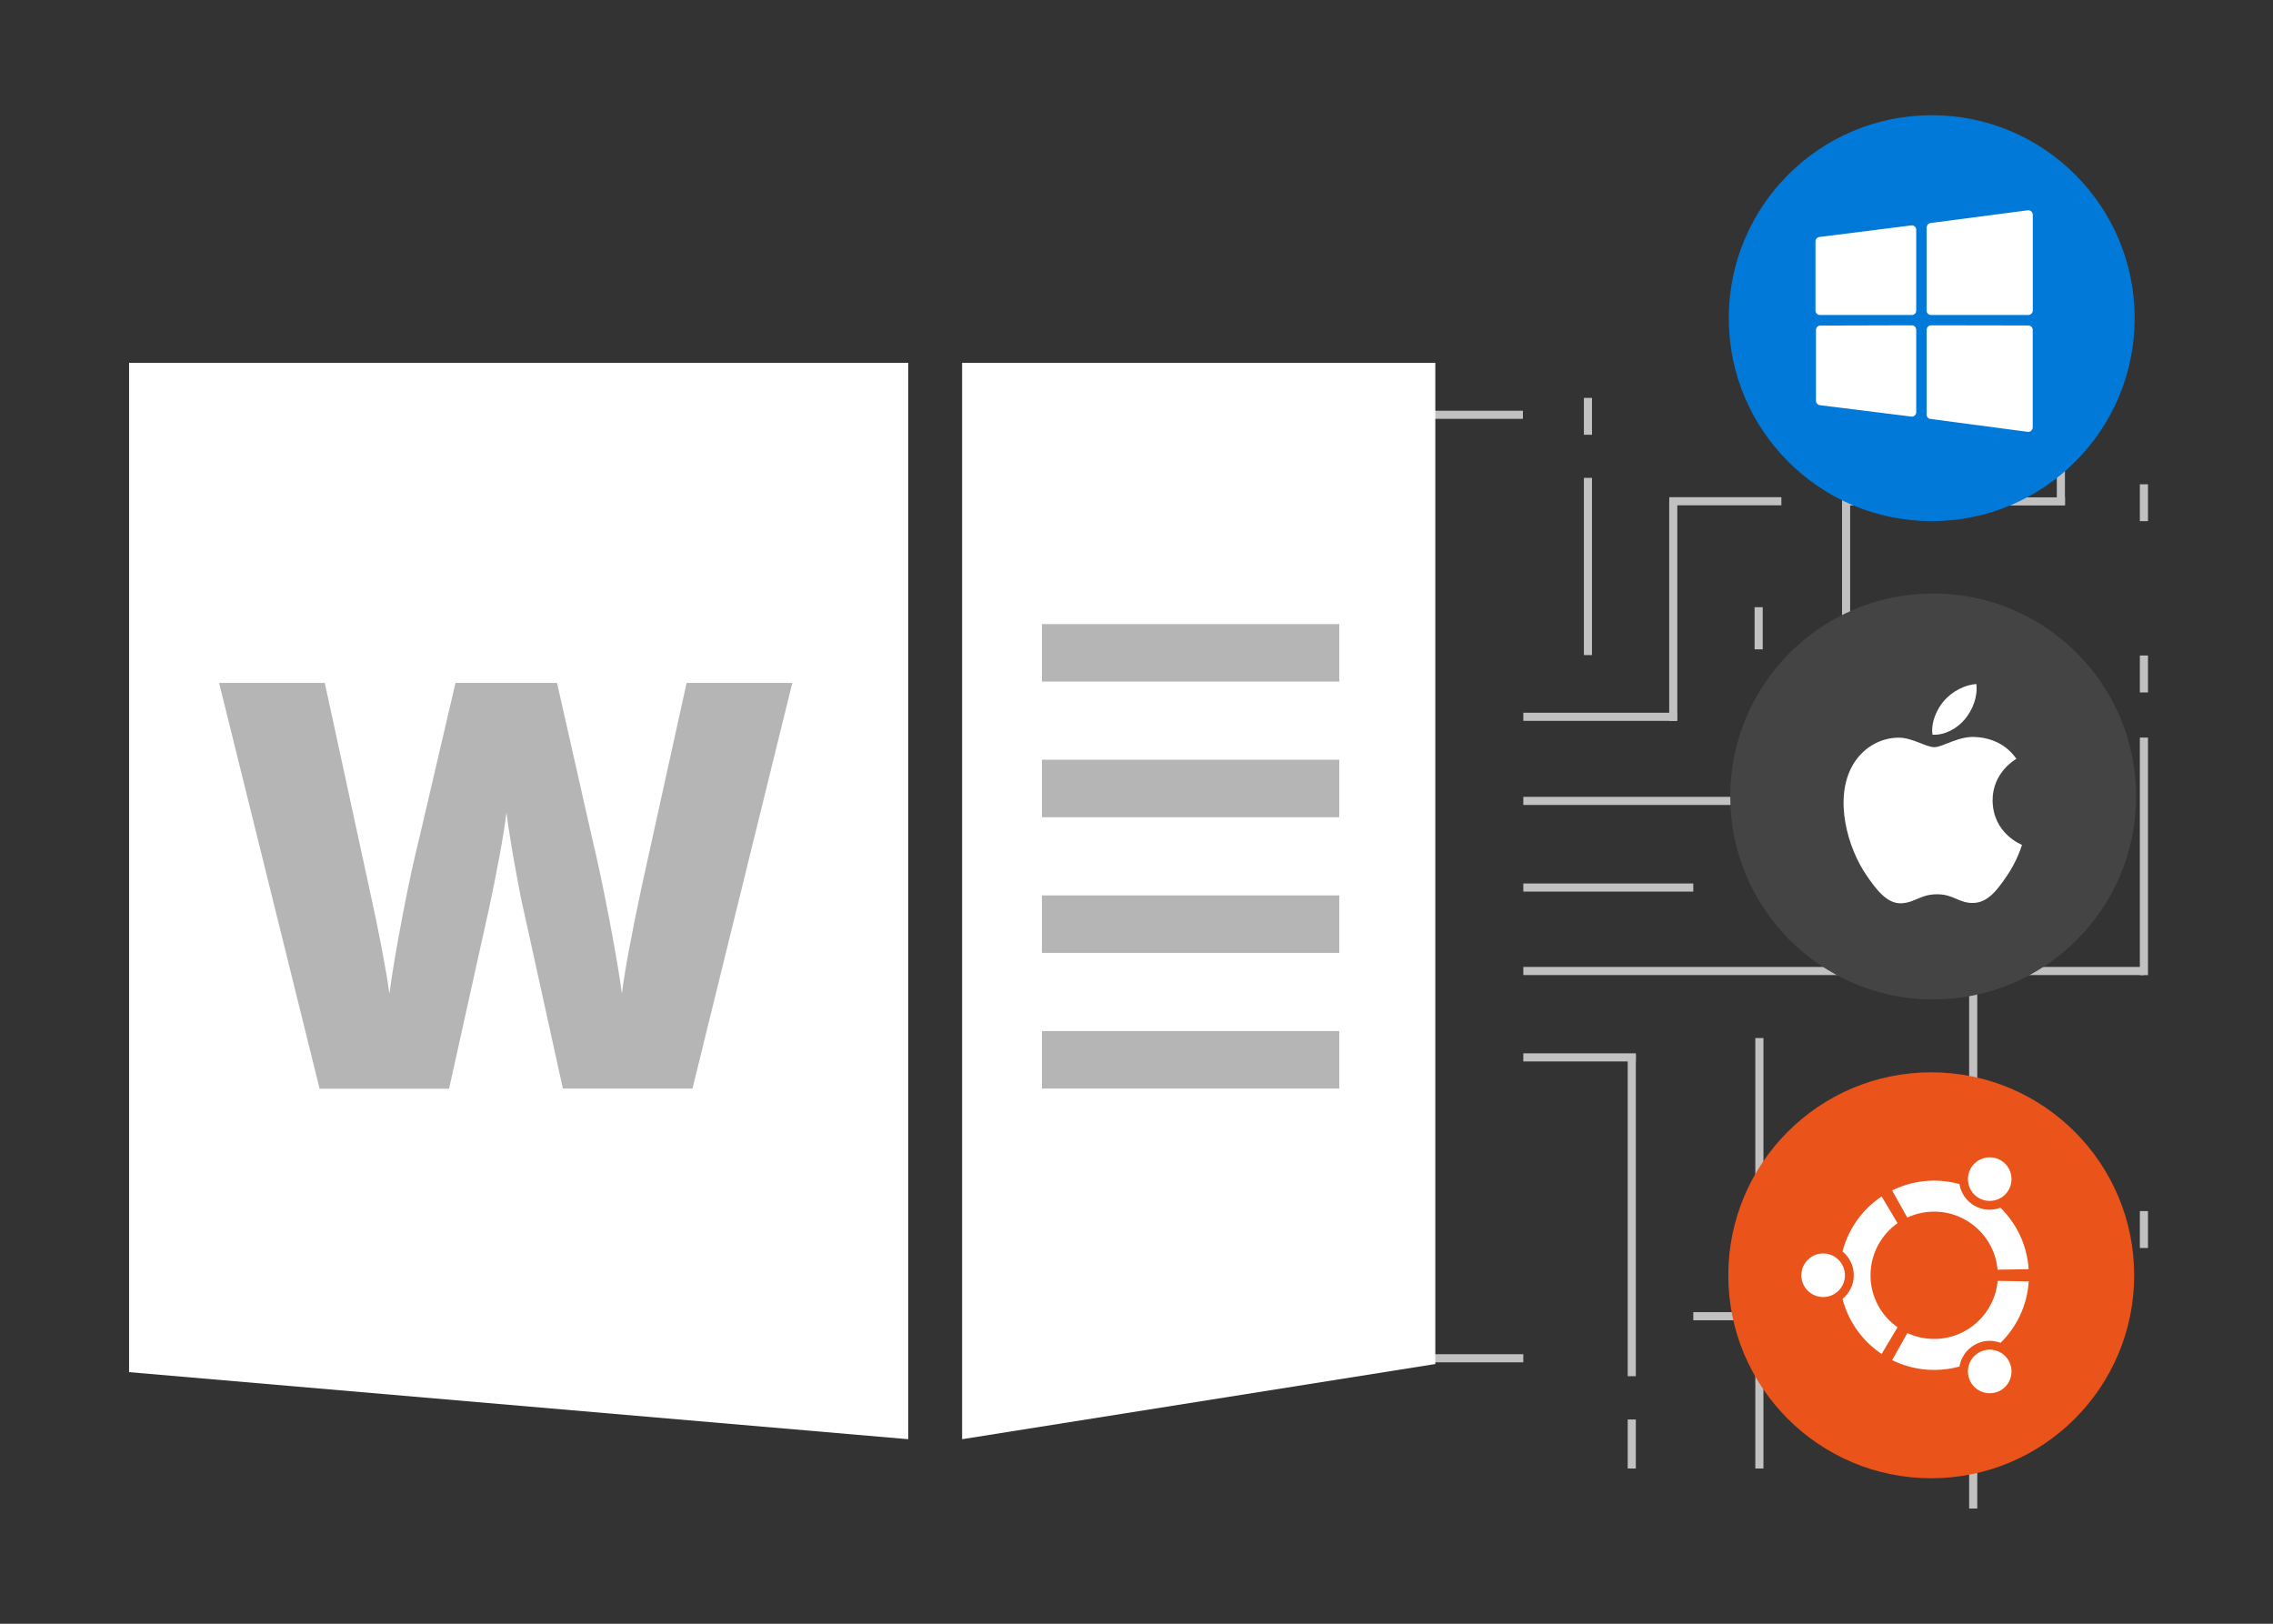 <?xml version="1.0" encoding="utf-8"?>
<!-- Generator: Adobe Illustrator 25.0.1, SVG Export Plug-In . SVG Version: 6.00 Build 0)  -->
<svg version="1.1" id="Aspose.Words_1_" xmlns="http://www.w3.org/2000/svg" xmlns:xlink="http://www.w3.org/1999/xlink" x="0px"
	 y="0px" viewBox="0 0 280 200" style="enable-background:new 0 0 280 200;" xml:space="preserve">
<rect x="0" y="0" width="280" height="200" fill="#333333" stroke="none"/>
<style type="text/css">
	.st0{fill:#C1C1C1;stroke:#C1C1C1;stroke-miterlimit:10;}
	.st1{fill:#EA531A;}
	.st2{fill:#FFFFFF;}
	.st3{fill:#444444;}
	.st4{fill:#0079D8;}
	.st5{fill:#B5B5B5;}
</style>
<g id="Aspose.Words">
	<g id="Lines">
		<line class="st0" x1="176.52" y1="51.09" x2="187.6" y2="51.09"/>
		<line class="st0" x1="176.61" y1="167.3" x2="187.65" y2="167.3"/>
		<line class="st0" x1="195.61" y1="49.01" x2="195.61" y2="53.55"/>
		<line class="st0" x1="195.61" y1="58.86" x2="195.61" y2="80.69"/>
		<line class="st0" x1="201.01" y1="129.88" x2="201.01" y2="169.51"/>
		<line class="st0" x1="187.65" y1="130.24" x2="201.51" y2="130.24"/>
		<line class="st0" x1="201.01" y1="174.84" x2="201.01" y2="180.88"/>
		<line class="st0" x1="264.1" y1="59.65" x2="264.1" y2="64.19"/>
		<line class="st0" x1="264.1" y1="80.74" x2="264.1" y2="85.29"/>
		<line class="st0" x1="264.1" y1="90.85" x2="264.1" y2="120.11"/>
		<line class="st0" x1="208.59" y1="109.32" x2="187.65" y2="109.32"/>
		<line class="st0" x1="206.57" y1="88.29" x2="187.65" y2="88.29"/>
		<line class="st0" x1="206.12" y1="61.76" x2="206.12" y2="88.79"/>
		<line class="st0" x1="229.52" y1="162.12" x2="208.59" y2="162.12"/>
		<line class="st0" x1="243.07" y1="120.69" x2="243.07" y2="185.81"/>
		<line class="st0" x1="227.41" y1="61.27" x2="227.41" y2="77.62"/>
		<line class="st0" x1="253.87" y1="57.58" x2="253.87" y2="62.13"/>
		<line class="st0" x1="264.1" y1="149.17" x2="264.1" y2="153.72"/>
		<line class="st0" x1="205.63" y1="61.74" x2="219.44" y2="61.74"/>
		<line class="st0" x1="227.41" y1="61.76" x2="254.38" y2="61.76"/>
		<line class="st0" x1="216.64" y1="74.79" x2="216.64" y2="79.98"/>
		<line class="st0" x1="187.65" y1="98.65" x2="214.62" y2="98.65"/>
		<line class="st0" x1="187.65" y1="119.6" x2="264.1" y2="119.6"/>
		<line class="st0" x1="216.73" y1="127.86" x2="216.73" y2="180.88"/>
	</g>
	<g>
		<circle class="st1" cx="237.9" cy="157.08" r="25"/>
		<path id="Ubuntu_Icon" class="st2" d="M224.59,154.39c-1.48,0-2.69,1.2-2.69,2.69c0,1.48,1.2,2.68,2.69,2.68
			c1.48,0,2.68-1.2,2.68-2.68C227.27,155.6,226.07,154.39,224.59,154.39L224.59,154.39z M243.76,166.6
			c-1.28,0.74-1.72,2.38-0.98,3.67c0.74,1.28,2.38,1.72,3.67,0.98c1.28-0.74,1.72-2.38,0.98-3.67
			C246.69,166.3,245.04,165.86,243.76,166.6L243.76,166.6z M230.42,157.08c0-2.65,1.32-5,3.33-6.42l-1.96-3.29
			c-2.35,1.57-4.1,3.97-4.82,6.78c0.85,0.69,1.39,1.74,1.39,2.92c0,1.18-0.54,2.23-1.39,2.92c0.73,2.81,2.47,5.21,4.82,6.78
			l1.96-3.29C231.74,162.08,230.42,159.73,230.42,157.08L230.42,157.08z M238.26,149.24c4.1,0,7.46,3.14,7.81,7.15l3.83-0.06
			c-0.19-2.96-1.48-5.61-3.47-7.57c-1.02,0.39-2.2,0.33-3.22-0.26c-1.02-0.59-1.66-1.58-1.84-2.66c-0.99-0.27-2.04-0.42-3.12-0.42
			c-1.86,0-3.61,0.44-5.17,1.21l1.87,3.34C235.96,149.5,237.08,149.24,238.26,149.24L238.26,149.24z M238.26,164.92
			c-1.18,0-2.3-0.26-3.3-0.73l-1.87,3.34c1.56,0.77,3.31,1.21,5.17,1.21c1.08,0,2.12-0.15,3.12-0.42c0.18-1.08,0.82-2.07,1.84-2.66
			c1.02-0.59,2.2-0.65,3.22-0.26c1.99-1.95,3.28-4.61,3.47-7.57l-3.83-0.06C245.72,161.78,242.36,164.92,238.26,164.92
			L238.26,164.92z M243.76,147.56c1.28,0.74,2.93,0.3,3.67-0.98c0.74-1.28,0.3-2.93-0.98-3.67c-1.28-0.74-2.93-0.3-3.67,0.98
			C242.04,145.18,242.48,146.82,243.76,147.56L243.76,147.56z"/>
	</g>
	<g>
		<circle class="st3" cx="238.14" cy="98.1" r="25"/>
		<g id="Apple_Icon">
			<path class="st2" d="M245.46,98.6c0.04,4.09,3.58,5.45,3.62,5.46c-0.03,0.1-0.57,1.94-1.87,3.84c-1.13,1.64-2.29,3.28-4.13,3.32
				c-1.81,0.03-2.39-1.07-4.46-1.07c-2.07,0-2.71,1.04-4.42,1.11c-1.78,0.07-3.13-1.78-4.26-3.42c-2.32-3.35-4.09-9.47-1.71-13.6
				c1.18-2.05,3.29-3.35,5.59-3.38c1.74-0.03,3.39,1.17,4.46,1.17c1.07,0,3.07-1.45,5.17-1.24c0.88,0.04,3.35,0.36,4.94,2.68
				C248.25,93.54,245.43,95.18,245.46,98.6 M242.06,88.57c0.94-1.14,1.58-2.73,1.4-4.31c-1.36,0.05-3,0.91-3.98,2.05
				c-0.87,1.01-1.64,2.63-1.43,4.18C239.57,90.6,241.12,89.71,242.06,88.57"/>
		</g>
	</g>
	<g id="Left_Right_Boxes">
		<polygon class="st2" points="111.88,177.27 15.9,169.01 15.9,44.69 111.88,44.69 		"/>
		<polygon class="st2" points="176.81,168.01 118.52,177.27 118.52,44.69 176.81,44.69 		"/>
	</g>
	<g>
		<circle class="st4" cx="237.96" cy="39.19" r="25"/>
		<path id="Windows_Icon" class="st2" d="M250.4,40.64v12.01l0,0c0,0.03-0.01,0.05-0.01,0.07c-0.04,0.3-0.31,0.51-0.61,0.47
			l-11.93-1.58c-0.29-0.01-0.52-0.25-0.52-0.54V40.62h0.01c0-0.3,0.24-0.55,0.54-0.55l11.93,0.02c0.01,0,0.03,0,0.05,0
			C250.16,40.09,250.4,40.34,250.4,40.64z M236.05,40.62v10.15c0,0.03,0,0.05,0,0.07c-0.04,0.3-0.31,0.51-0.61,0.47l-11.24-1.4
			c-0.28-0.03-0.5-0.26-0.5-0.54v-8.73l0,0c0-0.3,0.24-0.54,0.55-0.54l11.21-0.03c0.01,0,0.03,0,0.05,0
			C235.8,40.07,236.05,40.31,236.05,40.62z M236.05,28.3v9.96c0,0.3-0.24,0.54-0.54,0.54h-11.32c-0.3,0-0.55-0.24-0.55-0.54v-8.53
			l0,0c0-0.27,0.21-0.51,0.48-0.54l11.27-1.42c0.04-0.01,0.08-0.01,0.12-0.01C235.8,27.75,236.05,28,236.05,28.3z M249.85,38.8
			h-11.97c-0.3,0-0.55-0.24-0.55-0.54V28.01h0.01c0-0.27,0.2-0.5,0.47-0.54l11.93-1.56c0.04-0.01,0.08-0.01,0.12-0.01
			c0.3,0,0.55,0.24,0.55,0.55v11.81C250.4,38.55,250.16,38.8,249.85,38.8z"/>
	</g>
	<g>
		<g>
			<rect x="128.35" y="76.87" class="st5" width="36.63" height="7.08"/>
		</g>
		<g>
			<rect x="128.35" y="93.58" class="st5" width="36.63" height="7.08"/>
		</g>
		<g>
			<rect x="128.35" y="110.29" class="st5" width="36.63" height="7.08"/>
		</g>
		<g>
			<rect x="128.35" y="127" class="st5" width="36.63" height="7.08"/>
		</g>
	</g>
	<g>
		<path class="st5" d="M85.3,134.09H69.34l-4.79-21.77c-0.23-0.91-0.59-2.72-1.08-5.43c-0.49-2.71-0.85-4.98-1.08-6.8
			c-0.18,1.48-0.48,3.32-0.89,5.52c-0.41,2.2-0.81,4.22-1.21,6.07c-0.4,1.85-2.06,9.32-4.97,22.42H39.37L26.99,84.12h13.02
			l5.43,25.05c1.23,5.54,2.07,9.95,2.53,13.23c0.3-2.32,0.83-5.48,1.59-9.47c0.76-3.99,1.48-7.29,2.14-9.91l4.41-18.9h12.51
			l4.27,18.9c0.73,3.03,1.47,6.53,2.22,10.49s1.25,6.93,1.5,8.89c0.3-2.53,1.1-6.92,2.43-13.16l5.54-25.12h13.02L85.3,134.09z"/>
	</g>
</g>
<g>
</g>
<g>
</g>
<g>
</g>
<g>
</g>
<g>
</g>
</svg>
